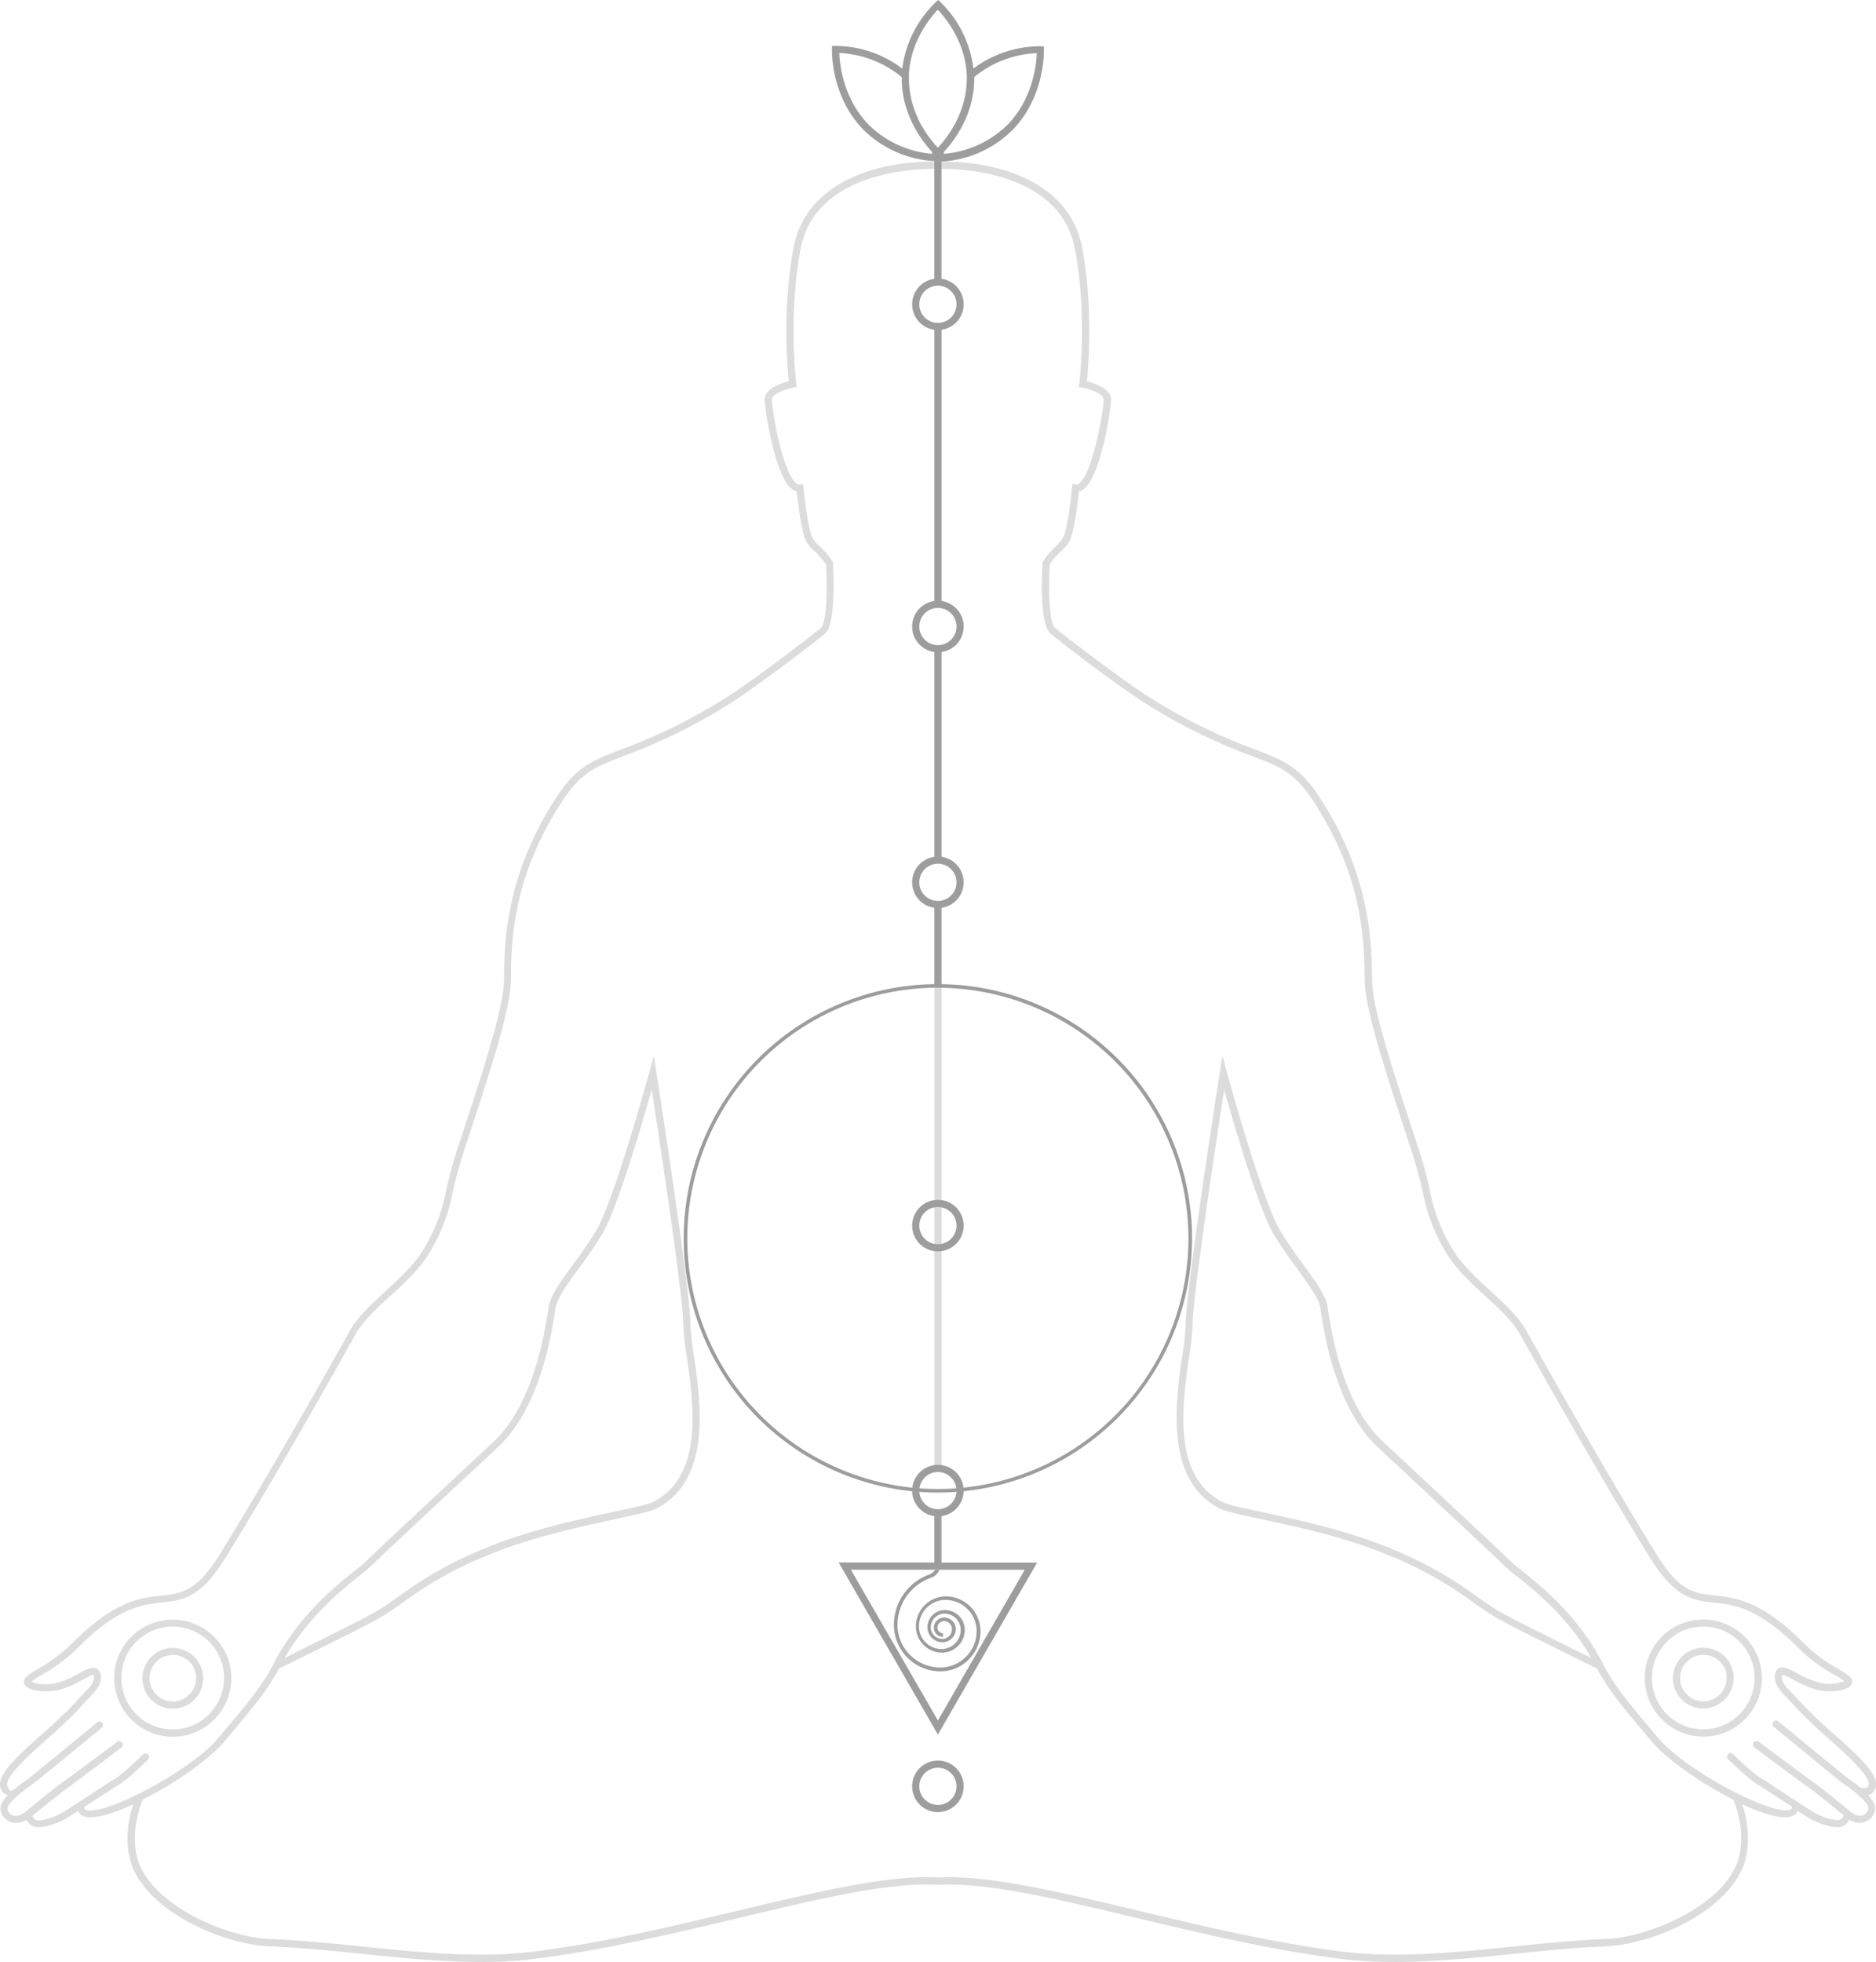 <svg id="Layer_1" data-name="Layer 1" xmlns="http://www.w3.org/2000/svg" xmlns:xlink="http://www.w3.org/1999/xlink" viewBox="0 0 524.59 548.51"><defs><style>.cls-1{fill:#a73544}.cls-1,.cls-11,.cls-2,.cls-3,.cls-4,.cls-5,.cls-6,.cls-7,.cls-8{opacity:0}.cls-2{fill:#ffed00}.cls-3{fill:#59a80f}.cls-4{fill:#ec1d44}.cls-5{fill:#3a84d2}.cls-6{fill:#b8b8b8}.cls-7{fill:url(#Безымянный_градиент)}.cls-8{fill:url(#Безымянный_градиент_2)}.cls-9{fill:#dcdcdc}.cls-10{fill:#9d9d9d}.cls-12{fill:#ecbe13}</style><radialGradient id="Безымянный_градиент" cx="476.36" cy="80.87" r="6.79" gradientTransform="matrix(1 0 0 -1 -.08 550)" gradientUnits="userSpaceOnUse"><stop offset="0" stop-color="#fed950"/><stop offset=".22" stop-color="#fff8af"/><stop offset=".27" stop-color="#ffffc5"/><stop offset=".53" stop-color="#fde0e4"/><stop offset=".96" stop-color="#f97dc0"/></radialGradient><radialGradient id="Безымянный_градиент_2" cx="48.37" cy="80.84" r="6.79" xlink:href="#Безымянный_градиент"/></defs><title>yog-llustration-chakras-new-transparent</title><g id="_1-chakra" data-name="1-chakra"><path class="cls-1" d="M59.1 454.33a5.58 5.58 0 0 0 .15 1.28 5.76 5.76 0 0 0 3.18 3.91 5.63 5.63 0 0 0 1.87.5h.53a5.65 5.65 0 0 0 1.6-.23 5.72 5.72 0 0 0 4.12-5.49 5.37 5.37 0 0 0 0-.74 5.72 5.72 0 0 0-11.39.74zm406.74 0a5.58 5.58 0 0 1-.15 1.28 5.76 5.76 0 0 1-3.18 3.91 5.63 5.63 0 0 1-1.87.5h-.53a5.65 5.65 0 0 1-1.6-.23 5.72 5.72 0 0 1-4.12-5.49 5.37 5.37 0 0 1 0-.74 5.72 5.72 0 0 1 11.39.74z" transform="translate(.01)" id="_1-chakra-2" data-name="1-chakra-2"/></g><g id="_2-chakra" data-name="2-chakra"><path class="cls-2" d="M8.74 471.44c4.08 1.83 9.66 0 16.83-3.67 1.9-1 1.61.87 1.84.74a60.92 60.92 0 0 1 6.16-3 15.37 15.37 0 0 1 18.66-11.15h.17c.51-2.7.79-6.18-.34-8.68 0 0-9.15 1.56-10.91 2-13.23 2.92-17.83 11.92-23.83 15.92-2.7 1.81-11.07 6.72-8.58 7.84zm507.46 0c-4.08 1.83-9.66 0-16.83-3.67-1.9-1-1.61.87-1.84.74a60.91 60.91 0 0 0-6.16-3 15.37 15.37 0 0 0-18.66-11.15h-.17c-.51-2.7-.79-6.18.34-8.68 0 0 9.15 1.56 10.91 2 13.25 2.91 17.83 11.91 23.83 15.91 2.7 1.82 11.07 6.73 8.58 7.85z" transform="translate(.01)" id="_2-chakra-2" data-name="2-chakra-2"/></g><g id="_3-chakra" data-name="3-chakra"><path class="cls-3" d="M5.45 508.64c3.45-3.4 10.22-7.74 12.54-9.29l.28-.2c2.56-1.76 17.33-14.25 18.83-15.75a17.38 17.38 0 0 1 2.42-1.63 15.38 15.38 0 0 1-3.11-3 14.71 14.71 0 0 1-2-3.3c-1.89 2.12-4 4.45-4.7 5.16C28.36 482 7.21 499.19 4.76 501c-7.36 5.27-.94 9.1.69 7.64zm514.04 0c-3.45-3.4-10.22-7.74-12.54-9.29l-.28-.2c-2.56-1.76-17.33-14.25-18.83-15.75a17.38 17.38 0 0 0-2.42-1.63 15.38 15.38 0 0 0 3.11-3 14.71 14.71 0 0 0 2-3.3c1.89 2.12 4 4.45 4.7 5.16 1.37 1.37 22.52 18.54 25 20.31 7.31 5.33.89 9.16-.74 7.7z" transform="translate(.01)" id="_3-chakra-2" data-name="3-chakra-2"/></g><path class="cls-3" d="M63.54 467.17a15.36 15.36 0 1 0-21.62 15.95 15 15 0 0 0 5 1.34 13.5 13.5 0 0 0 1.42.07 15.18 15.18 0 0 0 4.29-.61 15.37 15.37 0 0 0 11.08-14.75 14.82 14.82 0 0 0-.17-2zm-13.14 9.2a7.54 7.54 0 0 1-2.09.3 5.32 5.32 0 0 1-.69 0 7.22 7.22 0 0 1-2.45-.65 8.35 8.35 0 0 1-1.23-.71 7.54 7.54 0 0 1-2.94-4.42 7.21 7.21 0 0 1-.19-1.68 7.9 7.9 0 0 1 .22-1.83 7.51 7.51 0 0 1 7.28-5.67 7.66 7.66 0 0 1 1.92.25 7.49 7.49 0 0 1 5.52 6.28 7.77 7.77 0 0 1 .06 1 7.51 7.51 0 0 1-5.41 7.13zm441.13-9.24a15.36 15.36 0 1 0-21.66 16 15 15 0 0 0 5 1.34 13.5 13.5 0 0 0 1.42.07 15.18 15.18 0 0 0 4.29-.61 15.37 15.37 0 0 0 11.08-14.75 14.82 14.82 0 0 0-.13-2.05zm-13.14 9.2a7.54 7.54 0 0 1-2.09.3 5.32 5.32 0 0 1-.69 0 7.22 7.22 0 0 1-2.45-.65 8.35 8.35 0 0 1-1.23-.71 7.54 7.54 0 0 1-2.94-4.42 7.21 7.21 0 0 1-.19-1.68 7.9 7.9 0 0 1 .22-1.83 7.51 7.51 0 0 1 7.28-5.67 7.66 7.66 0 0 1 1.92.25 7.49 7.49 0 0 1 5.52 6.28 7.77 7.77 0 0 1 .06 1 7.51 7.51 0 0 1-5.41 7.13z" transform="translate(.01)" id="_3-void" data-name="3-void"/><g id="_4-chakra" data-name="4-chakra"><path class="cls-4" d="M61.92 487.1c11.24-12.1 13.91-18.37 13.91-18.37-2.93-2.78-7.7-2.93-12.14-1.44a14.43 14.43 0 0 1 .13 2A15.37 15.37 0 0 1 52.76 484a15.18 15.18 0 0 1-4.29.61 13.42 13.42 0 0 1-1.42-.07 85.25 85.25 0 0 1-20.13 17.23c-1.84 1.12-3.07 1.8-4.7 2.75-1.06.62 1.75 4.33 9.17 1.58 8.53-3.1 21.93-9.75 30.53-19zm401.08 0c-11.22-12.1-13.9-18.37-13.9-18.37 2.93-2.78 7.7-2.93 12.14-1.44a14.43 14.43 0 0 0-.13 2A15.37 15.37 0 0 0 472.18 484a15.18 15.18 0 0 0 4.29.61 13.42 13.42 0 0 0 1.42-.07A85.25 85.25 0 0 0 498 501.75c1.84 1.12 3.07 1.8 4.7 2.75 1.06.62-1.75 4.33-9.17 1.58-8.47-3.08-21.91-9.73-30.53-18.98z" transform="translate(.01)" id="_4-chakra-2" data-name="4-chakra-2"/></g><g id="_5-chakra" data-name="5-chakra"><path class="cls-5" d="M4.76 501c2.65-1.44 23.6-18.94 25-20.31.71-.71 2.81-3 4.7-5.16a14.63 14.63 0 0 1-.93-2.78 15 15 0 0 1-.39-3.44 15.39 15.39 0 0 1 .46-3.74 60.92 60.92 0 0 0-6.16 3c-1 3.57-1.48 4.88-3.67 6.76C14.79 483 4.05 494 2.24 496c-2 2.19-.5 6.6 2.52 5zm515.42 0c-2.65-1.44-23.6-18.94-25-20.31-.71-.71-2.81-3-4.7-5.16a14.63 14.63 0 0 0 .93-2.78 15 15 0 0 0 .39-3.44 15.39 15.39 0 0 0-.46-3.74 60.91 60.91 0 0 1 6.16 3c1 3.57 1.48 4.88 3.67 6.76 9 7.68 19.69 18.78 21.5 20.75 2.03 2.11.53 6.52-2.49 4.92z" transform="translate(.01)" id="_5-chakra-2" data-name="5-chakra-2"/></g><g id="_6-chakra" data-name="6-chakra"><path class="cls-6" d="M15.21 509c3.09-1.34 6.93-3.81 11.69-6.71A88 88 0 0 0 47 484.58a15.3 15.3 0 0 1-7.51-2.8 17.38 17.38 0 0 0-2.42 1.63c-1.5 1.5-16.27 14-18.83 15.75l-.28.2A67.48 67.48 0 0 0 8.57 507s-1.5 5.52 6.64 2zm494.52 0c-3.09-1.34-6.93-3.81-11.69-6.71a88 88 0 0 1-20.12-17.73 15.3 15.3 0 0 0 7.51-2.8 17.38 17.38 0 0 1 2.42 1.63c1.5 1.5 16.27 14 18.83 15.75l.28.2a67.48 67.48 0 0 1 9.43 7.68s1.53 5.5-6.66 1.98z" transform="translate(.01)" id="_6-chakra-2" data-name="6-chakra-2"/></g><g id="_7-chakra" data-name="7-chakra"><path class="cls-7" d="M469.5 469.13a6.63 6.63 0 0 0 .17 1.52 7 7 0 0 0 3.77 4.69 6.68 6.68 0 0 0 2.22.59 5.93 5.93 0 0 0 .63 0 6.71 6.71 0 0 0 1.9-.27 6.79 6.79 0 0 0 4.89-6.52 6.38 6.38 0 0 0-.06-.88 6.79 6.79 0 0 0-13.53.88z" transform="translate(.01)"/><path class="cls-8" d="M41.51 469.16a6.63 6.63 0 0 0 .17 1.52 7 7 0 0 0 3.77 4.69 6.68 6.68 0 0 0 2.22.59 5.93 5.93 0 0 0 .63 0 6.71 6.71 0 0 0 1.9-.27 6.79 6.79 0 0 0 4.89-6.52 6.38 6.38 0 0 0-.06-.88 6.79 6.79 0 0 0-13.53.88z" transform="translate(.01)"/></g><path class="cls-9" d="M261.28 275.63h2v134.94h-2z"/><path class="cls-9" d="M522.39 501.86a2.88 2.88 0 0 0 1.86-1.52c1.83-3.68-4.09-9-11.59-15.7a123.39 123.39 0 0 1-9.87-9.48c-.58-.65-1.15-1.25-1.69-1.81-1.7-1.77-2.92-3-2.82-4.57a4.64 4.64 0 0 1 .08-.53c.48-.09 2 .77 3.21 1.39a27.24 27.24 0 0 0 6.69 2.82c3.27.75 8 .34 9.29-1.32a1.63 1.63 0 0 0 .13-1.81c-.47-.84-1.7-1.58-3.75-2.81a44.15 44.15 0 0 1-9.13-6.73c-12.08-12.3-19.43-13.1-25.34-13.74-5.67-.62-9.76-1.06-16.2-11.41-13.78-22.17-33.1-56.55-36.33-62.4-2.31-4.16-6.1-7.63-10.12-11.3-4.29-3.92-8.73-8-11.46-13.08a48.31 48.31 0 0 1-5.43-14.62c-.5-2.19-1.07-4.67-2-8-.8-2.75-2.13-6.81-3.68-11.51-4.44-13.5-10.51-32-10.58-39.64-.11-10.16-.31-29.07-14.54-51-5.72-8.8-10.17-10.51-18.26-13.6a156.29 156.29 0 0 1-28.14-13.73c-7.52-4.55-24.78-17.76-27.72-20.23-1.67-1.41-1.87-11.13-1.48-17.73a20 20 0 0 1 3.12-3.63 11.28 11.28 0 0 0 2.54-3.1c1.3-3 2.23-11 2.51-13.69a3.71 3.71 0 0 0 1.63-.89c4.73-4.21 7.42-22.69 7.34-24.9-.09-3-4.68-4.48-6.74-5 .42-4 1.82-20.52-1.31-37.27-3.3-17.78-22.18-24.12-38.74-24.12h-3.24c-16.57 0-35.45 6.34-38.76 24.12-3.13 16.75-1.73 33.28-1.31 37.27-2.06.51-6.64 2-6.74 5-.07 2.22 2.62 20.69 7.34 24.91a3.72 3.72 0 0 0 1.63.9c.28 2.67 1.21 10.74 2.51 13.69a11.28 11.28 0 0 0 2.57 3.11 20.06 20.06 0 0 1 3.12 3.63c.39 6.6.18 16.32-1.48 17.73-2.89 2.45-20.14 15.67-27.67 20.23a156.21 156.21 0 0 1-28.14 13.73c-8.09 3.09-12.55 4.79-18.26 13.6-14.22 21.88-14.44 40.82-14.52 51.06-.07 7.58-6.15 26.06-10.58 39.56-1.54 4.7-2.88 8.76-3.68 11.52-1 3.33-1.53 5.81-2 8a48.3 48.3 0 0 1-5.42 14.62c-2.72 5.12-7.16 9.12-11.45 13.12-4 3.67-7.81 7.13-10.12 11.3-3.23 5.86-22.56 40.26-36.33 62.4-6.42 10.3-10.55 10.75-16.22 11.37-5.91.64-13.26 1.44-25.34 13.74a44.15 44.15 0 0 1-9.13 6.73c-2 1.23-3.29 2-3.75 2.81a1.62 1.62 0 0 0 .1 1.81c1.25 1.66 6 2.07 9.29 1.32a27.24 27.24 0 0 0 6.71-2.82c1.18-.63 2.79-1.52 3.17-1.43a1.22 1.22 0 0 1 .12.57c.1 1.51-1.12 2.79-2.82 4.57-.54.56-1.11 1.16-1.69 1.81a123.4 123.4 0 0 1-9.87 9.48c-7.5 6.71-13.42 12-11.59 15.7a2.88 2.88 0 0 0 1.86 1.52 8.74 8.74 0 0 0-1.9 2.68 3.8 3.8 0 0 0 1.63 4.23 4.39 4.39 0 0 0 2.58.83 5.73 5.73 0 0 0 2.88-.86 4 4 0 0 0 1.73 1.74 3.73 3.73 0 0 0 1.67.33c2.68 0 6.45-1.73 7.25-2.17.48-.26 1.93-1.19 3.78-2.39a2.74 2.74 0 0 0 1.46 1.45 5.22 5.22 0 0 0 2 .34c2.87 0 7.23-1.43 12-3.64-1.08 3.25-2.48 9.22-.92 15.32 3.58 14.12 25.58 23.88 39.12 24.39 8.28.32 17.09 1.22 25.61 2.09 11.09 1.13 22.44 2.29 33.39 2.29a118.93 118.93 0 0 0 14.39-.8c19.63-2.41 39.94-7.26 57.86-11.54 22.41-5.35 41.77-10 55.5-9.24 13.74-.74 33.09 3.89 55.5 9.24 17.92 4.28 38.23 9.13 57.87 11.54a118.91 118.91 0 0 0 14.39.8c10.94 0 22.3-1.16 33.39-2.29 8.52-.87 17.33-1.77 25.61-2.09 13.55-.52 35.53-10.27 39.12-24.39 1.55-6.1.15-12.08-.92-15.32 4.79 2.21 9.14 3.64 12 3.64a5.25 5.25 0 0 0 2-.34 2.74 2.74 0 0 0 1.49-1.46c1.85 1.2 3.3 2.12 3.77 2.39.8.44 4.57 2.17 7.25 2.17a3.71 3.71 0 0 0 1.67-.33 4 4 0 0 0 1.72-1.74 5.73 5.73 0 0 0 2.88.86 4.39 4.39 0 0 0 2.58-.83 3.8 3.8 0 0 0 1.63-4.23 8.75 8.75 0 0 0-1.77-2.69zm-.88 5.28c-1.12.8-2.63.54-4.14-.71-.3-.25-7.49-6.24-10.34-8.23-2.27-1.59-15.13-11.19-15.26-11.28a1 1 0 0 0-1.2 1.6c.53.4 13 9.71 15.31 11.32s8 6.29 9.69 7.71a2.22 2.22 0 0 1-1 1.16c-1.08.54-5.09-.72-7-1.81-.77-.43-4.76-3-8.28-5.33-3.25-2.12-6.06-4-6.67-4.3-2.44-1.38-8-6.84-8-6.89a1 1 0 1 0-1.4 1.43c.24.23 5.8 5.7 8.47 7.21.55.31 3.61 2.3 6.56 4.23l2.85 1.86a.74.74 0 0 1-.48.78c-4.71 2-29.81-11-37.53-20.69-.74-.92-1.69-2-2.77-3.33-3.81-4.51-9-10.68-11.75-16.08-7-14-18.09-22.75-23.4-27a36 36 0 0 1-2.83-2.37c-2-2-12.33-11.64-22.29-20.94-4.8-4.48-9.57-8.92-13.41-12.52-5.33-4.91-12.23-15.36-15.33-37.14v-.14c-.49-3.39-3.46-7.46-6.9-12.17a116.18 116.18 0 0 1-6.61-9.75c-5.07-8.7-14.67-43.78-14.76-44.13l-1.23-4.51-.72 4.62c-.39 2.5-9.57 61.3-9.57 70.92a69.2 69.2 0 0 1-.92 8.29c-1.88 13-5 34.76 10.37 42.73 1.67.87 5.84 1.76 11.61 3 9.42 2 23.67 5.08 35.63 10.08a107.08 107.08 0 0 1 23.44 13c2.16 1.53 4.2 3 6.47 4.32 3.67 2.18 14.71 7.61 22.78 11.58l5.8 2.87v.1c2.83 5.61 8.14 11.88 12 16.46 1.06 1.26 2 2.38 2.74 3.29 4.17 5.22 14.13 12.13 23.23 16.73.71 1.7 3.42 8.91 1.59 16.09-3.32 13-24.62 22.41-37.26 22.89-8.34.32-17.19 1.22-25.74 2.09-16 1.63-32.44 3.31-47.33 1.49-19.52-2.39-39.78-7.23-57.64-11.5-22.54-5.38-42-10-56-9.3-14-.72-33.48 3.92-56 9.3-17.87 4.27-38.12 9.11-57.64 11.5-14.9 1.82-31.39.13-47.33-1.49-8.55-.87-17.39-1.77-25.74-2.09-12.66-.48-33.94-9.85-37.26-22.89-1.82-7.16.88-14.39 1.59-16.09 9.1-4.59 19.06-11.5 23.23-16.72.73-.91 1.67-2 2.74-3.29 3.87-4.58 9.17-10.86 12-16.46l.05-.1 5.79-2.86c8.07-4 19.12-9.41 22.79-11.59 2.27-1.35 4.31-2.79 6.46-4.32a107 107 0 0 1 23.44-13c12-5 26.21-8 35.63-10.08 5.77-1.24 9.94-2.13 11.61-3 15.41-8 12.27-29.69 10.37-42.69a69.28 69.28 0 0 1-.92-8.29c0-9.63-9.18-68.42-9.57-70.92l-.72-4.62-1.23 4.51c-.1.35-9.69 35.43-14.76 44.13a116 116 0 0 1-6.61 9.75c-3.44 4.71-6.41 8.77-6.9 12.17v.14c-3.1 21.78-10 32.23-15.28 37.16-3.83 3.58-8.58 8-13.36 12.48-10 9.32-20.32 19-22.34 21-.54.54-1.55 1.35-2.84 2.37-5.31 4.23-16.35 13-23.4 27-2.73 5.4-7.94 11.57-11.75 16.07-1.08 1.28-2 2.41-2.77 3.33C53.84 495 28.74 507.94 24 506a.74.74 0 0 1-.48-.78l2.85-1.86c3-1.93 6-3.92 6.56-4.23 2.67-1.51 8.24-7 8.47-7.21a1 1 0 1 0-1.4-1.43c-.06.06-5.61 5.52-8 6.89-.61.34-3.42 2.18-6.67 4.3-3.52 2.3-7.52 4.9-8.29 5.33-2 1.08-6 2.35-7 1.81a2.24 2.24 0 0 1-1-1.16c1.71-1.41 7.33-6 9.69-7.7s14.69-11 15.22-11.38a1 1 0 0 0-1.19-1.61c-.13.1-13 9.7-15.26 11.28-2.85 2-10 8-10.34 8.23-1.51 1.25-3 1.51-4.14.71a1.91 1.91 0 0 1-.92-1.9c.65-1.71 4.39-4.71 6.6-6.19 1.3-.88 17.9-14.57 19.79-16.1a1 1 0 0 0-1.27-1.54c-7.39 6.1-18.7 15.39-19.59 16-.31.21-1.77 1.21-3.33 2.51s-1.73.49-2.19-.43c-1.19-2.39 5.61-8.54 11.08-13.38a124.84 124.84 0 0 0 10-9.65 59.4 59.4 0 0 1 1.63-1.75c1.9-2 3.54-3.69 3.37-6.09a2.45 2.45 0 0 0-1.11-2.15c-1.25-.69-2.88.18-5.12 1.39a25.7 25.7 0 0 1-6.19 2.63c-3 .69-6.16.12-7-.42a24 24 0 0 1 2.85-1.86 45.88 45.88 0 0 0 9.53-7C32.73 449.4 39.39 448.67 45.26 448s10.74-1.14 17.66-12.31c13.79-22.18 33.15-56.63 36.38-62.49 2.15-3.88 5.83-7.23 9.72-10.79 4.42-4 9-8.21 11.88-13.61a49.93 49.93 0 0 0 5.6-15.11c.5-2.17 1.06-4.62 2-7.89.79-2.72 2.12-6.77 3.66-11.45 4.48-13.62 10.61-32.27 10.68-40.24.11-10.65.3-28.49 14.22-49.91 5.36-8.26 9.35-9.78 17.3-12.82a158 158 0 0 0 28.46-13.89c7.61-4.6 25-17.94 27.93-20.41s2.35-16.8 2.17-19.62v-.24l-.12-.21a20.71 20.71 0 0 0-3.56-4.24 10.48 10.48 0 0 1-2.12-2.49c-1.41-3.19-2.43-13.82-2.44-13.93l-.1-1.05-1 .16a1.32 1.32 0 0 1-1.06-.45c-3.87-3.45-6.76-20.89-6.68-23.35 0-1.47 3.62-2.83 6-3.29l.93-.18-.12-.93c0-.19-2.33-18.72 1.19-37.56 4-21.4 31.35-22.48 36.8-22.48h3.16c5.45 0 32.81 1.08 36.8 22.48 3.52 18.82 1.22 37.37 1.19 37.56l-.12.94.93.17c2.4.45 6 1.81 6 3.29.08 2.46-2.8 19.9-6.68 23.35-.58.52-.94.47-1.06.45l-1-.16-.1 1.05c0 .11-1 10.74-2.44 13.93a10.48 10.48 0 0 1-2.12 2.48 20.73 20.73 0 0 0-3.56 4.24l-.12.21v.24c-.17 2.82-.89 17 2.17 19.62s20.17 15.72 27.93 20.41a158 158 0 0 0 28.46 13.89c8 3 11.94 4.56 17.3 12.82 13.92 21.42 14.11 39.25 14.22 50 .08 7.89 6.21 26.55 10.68 40.17 1.54 4.68 2.87 8.72 3.66 11.44.94 3.27 1.51 5.73 2 7.89a49.92 49.92 0 0 0 5.6 15.11c2.89 5.41 7.46 9.58 11.88 13.61 3.89 3.56 7.57 6.91 9.72 10.79 3.24 5.86 22.58 40.29 36.38 62.49 7 11.17 11.92 11.72 17.68 12.34s12.55 1.37 24.13 13.15a45.88 45.88 0 0 0 9.53 7 24 24 0 0 1 2.86 1.82 11.89 11.89 0 0 1-7 .42 25.69 25.69 0 0 1-6.19-2.63c-2.25-1.21-3.87-2.08-5.12-1.39a2.45 2.45 0 0 0-1.11 2.15c-.16 2.4 1.48 4.11 3.37 6.09a59.4 59.4 0 0 1 1.63 1.75 125 125 0 0 0 10 9.65c5.47 4.9 12.29 11 11.13 13.31-.46.92-2.17.44-2.18.43a38.45 38.45 0 0 0-3.34-2.51c-.89-.6-12.2-9.89-19.59-16a1 1 0 0 0-1.37 1.46l.1.08c1.89 1.56 18.49 15.26 19.75 16.1 2.21 1.48 6 4.47 6.6 6.19a1.91 1.91 0 0 1-.9 2zM445 463.53l-3.27-1.6c-8-4-19-9.37-22.64-11.51-2.2-1.31-4.21-2.73-6.34-4.24a108.75 108.75 0 0 0-23.81-13.25c-12.13-5.07-26.49-8.15-36-10.19-5.41-1.16-9.68-2.08-11.11-2.82-14.14-7.31-11.24-27.38-9.31-40.66a70 70 0 0 0 .94-8.58c0-7.93 6.63-51.66 8.84-66 2.79 9.87 9.58 33 13.72 40.15a117.37 117.37 0 0 0 6.73 9.92c3.28 4.49 6.12 8.37 6.53 11.27v.14c3.19 22.36 10.4 33.19 15.89 38.34 3.84 3.6 8.61 8 13.41 12.52 10 9.28 20.25 18.88 22.24 20.89.62.62 1.62 1.42 3 2.52 5.12 4 14.39 11.38 21.17 23.1zm-365.43 0c6.78-11.71 16-19.06 21.15-23.17 1.38-1.1 2.38-1.9 3-2.52 2-2 12.31-11.62 22.29-20.93 4.78-4.46 9.53-8.89 13.36-12.48 5.49-5.15 12.71-16 15.89-38.34v-.14c.41-2.9 3.25-6.78 6.53-11.27a117.38 117.38 0 0 0 6.73-9.92c4.14-7.11 10.93-30.28 13.72-40.15 2.21 14.37 8.84 58.11 8.84 66a70 70 0 0 0 .94 8.58c1.92 13.28 4.83 33.35-9.31 40.66-1.43.74-5.71 1.66-11.11 2.82-9.5 2-23.85 5.12-36 10.19a108.8 108.8 0 0 0-23.83 13.26c-2.13 1.5-4.14 2.92-6.33 4.24-3.6 2.14-14.61 7.56-22.65 11.52z" transform="translate(.01)"/><path class="cls-10" d="M262.26 417.27a71.07 71.07 0 1 1 71.06-71.08 71.15 71.15 0 0 1-71.06 71.08zm0-141.14a70.07 70.07 0 1 0 70.06 70.08 70.15 70.15 0 0 0-70.06-70.06z" transform="translate(.01)"/><path class="cls-10" d="M263.26 436.85v-13.92h-2v13.89H234.5l27.76 48.11L290 436.85zm-25.33 2h48.62L262.26 481z" transform="translate(.01)"/><path class="cls-10" d="M274.16 456A11.22 11.22 0 0 1 263 467.25h-.05a13 13 0 0 1-13-13 15 15 0 0 1 9.43-13.9 3.7 3.7 0 0 0 2.09-1.5h1.23a4 4 0 0 1-2.36 2.25 14 14 0 0 0-9.39 13.09 12 12 0 0 0 12 12A10.22 10.22 0 0 0 273.09 456a8.72 8.72 0 0 0-8.71-8.71 7.43 7.43 0 0 0-7.42 7.42 6.33 6.33 0 0 0 6.31 6.31 5.36 5.36 0 0 0 5.36-5.36 4.54 4.54 0 0 0-4.54-4.54 3.86 3.86 0 0 0-3.83 3.83 3.23 3.23 0 0 0 3.23 3.23 2.69 2.69 0 0 0 1.91-.8 2.74 2.74 0 0 0 .79-1.9 2.26 2.26 0 0 0-2.19-2.28 1.87 1.87 0 0 0-1.87 1.87 1.54 1.54 0 0 0 1.54 1.54v1a2.54 2.54 0 0 1-2.54-2.54 2.87 2.87 0 0 1 2.87-2.87 3.27 3.27 0 0 1 3.26 3.22 3.72 3.72 0 0 1-1.09 2.61 3.68 3.68 0 0 1-2.61 1.09 4.23 4.23 0 0 1-4.23-4.23 4.84 4.84 0 0 1 4.84-4.77h.06a5.54 5.54 0 0 1 5.54 5.54 6.36 6.36 0 0 1-6.36 6.36 7.33 7.33 0 0 1-7.31-7.31 8.43 8.43 0 0 1 8.42-8.42 9.73 9.73 0 0 1 9.64 9.71z" transform="translate(.01)"/><path class="cls-10" d="M261.28 91.27h2v77.68h-2zm0 90.26h2v58.93h-2zm0 71.34h2v22.77h-2z"/><path class="cls-10" d="M260.6 45h.66v33.79h2V45.13h.66a30.57 30.57 0 0 0 19.3-8.89c9-9.35 8.69-21.84 8.67-22.37v-.93h-1a31.18 31.18 0 0 0-18.7 6.22A31.41 31.41 0 0 0 263 .6l-.67-.6-.67.6a31.39 31.39 0 0 0-9.38 18.57 31.08 31.08 0 0 0-18.71-6.33h-.93v.93c0 .53-.37 13 8.66 22.37A30.62 30.62 0 0 0 260.6 45zm11.78-23.44a29.59 29.59 0 0 1 17.54-6.71c-.12 3.06-1.06 12.66-8.1 19.93a28.52 28.52 0 0 1-17.9 8.22v-.52c2.35-2.49 8.5-10 8.5-20.48a2.3 2.3 0 0 1 0-.39zm-18.23-.38v-.46c.48-9.26 6.12-15.94 8.08-18 2 2.09 7.78 8.94 8.1 18.45V22c0 9.88-5.93 17-8 19.21l-.08.08-.22-.23-.24-.26a31.46 31.46 0 0 1-3.36-4.47c-.33-.52-.65-1.07-1-1.66q-.33-.61-.64-1.26v-.11c-.07-.14-.13-.3-.2-.45a26.18 26.18 0 0 1-1.27-3.31 21.57 21.57 0 0 1-.6-2.24 4.54 4.54 0 0 0-.13-.72 24.75 24.75 0 0 1-.44-4.59 4.68 4.68 0 0 1 .05-.82zm-2 .39V22a27.85 27.85 0 0 0 2.24 10.83 33.26 33.26 0 0 0 6.25 9.65V43a28.56 28.56 0 0 1-17.87-8.26c-7-7.28-8-16.88-8.09-19.93a29.49 29.49 0 0 1 17.46 6.75zm10.11 485.03a7.2 7.2 0 1 1 7.2-7.2 7.2 7.2 0 0 1-7.2 7.2zm0-12.4a5.2 5.2 0 1 0 5.2 5.2 5.2 5.2 0 0 0-5.2-5.2zm0-70.27a7.2 7.2 0 1 1 7.2-7.2 7.2 7.2 0 0 1-7.2 7.2zm0-12.4a5.2 5.2 0 1 0 5.2 5.2 5.2 5.2 0 0 0-5.2-5.2zm0-61.69a7.2 7.2 0 1 1 7.2-7.2 7.2 7.2 0 0 1-7.2 7.2zm0-12.4a5.2 5.2 0 1 0 5.2 5.2 5.2 5.2 0 0 0-5.2-5.2zm0-83.57a7.2 7.2 0 1 1 7.2-7.2 7.2 7.2 0 0 1-7.2 7.2zm0-12.4a5.2 5.2 0 1 0 5.2 5.2 5.2 5.2 0 0 0-5.2-5.2zm0-59.11a7.2 7.2 0 1 1 7.2-7.2 7.2 7.2 0 0 1-7.2 7.2zm0-12.4a5.2 5.2 0 1 0 5.2 5.2 5.2 5.2 0 0 0-5.2-5.2z" transform="translate(.01)"/><path class="cls-10" d="M262.26 92.27a7.2 7.2 0 1 1 7.2-7.2 7.2 7.2 0 0 1-7.2 7.2zm0-12.4a5.2 5.2 0 1 0 5.2 5.2 5.2 5.2 0 0 0-5.2-5.2z" transform="translate(.01)"/><path class="cls-9" d="M52.46 453.33a16.55 16.55 0 0 0-4.18-.54 16.35 16.35 0 0 0-16.36 16.34 15.91 15.91 0 0 0 .42 3.66 15.47 15.47 0 0 0 1 3 15.67 15.67 0 0 0 2.12 3.52 16.32 16.32 0 0 0 6 4.72 16 16 0 0 0 5.33 1.43 14.28 14.28 0 0 0 1.53.08 16.23 16.23 0 0 0 4.57-.65 16.43 16.43 0 0 0 11.79-15.69 15.47 15.47 0 0 0-.14-2.11 16.47 16.47 0 0 0-12.08-13.76zm-.2 29.6a14.23 14.23 0 0 1-4 .57 12.35 12.35 0 0 1-1.33-.07 14.08 14.08 0 0 1-4.68-1.25A14.34 14.34 0 0 1 37 478a13.71 13.71 0 0 1-1.85-3.1 13.54 13.54 0 0 1-.87-2.6 13.94 13.94 0 0 1-.36-3.21 14.36 14.36 0 0 1 28.6-1.84 13.53 13.53 0 0 1 .12 1.84 14.42 14.42 0 0 1-10.38 13.84z" transform="translate(.01)"/><path class="cls-9" d="M48.31 477.67a7.47 7.47 0 0 1-.8 0 8.49 8.49 0 0 1-5.87-3.19 8.22 8.22 0 0 1-1.1-1.83 8.13 8.13 0 0 1-.51-1.54 8.25 8.25 0 0 1-.22-1.9 8.5 8.5 0 0 1 16.93-1.09 8 8 0 0 1 .07 1.09 8.54 8.54 0 0 1-6.13 8.16 8.43 8.43 0 0 1-2.37.3zm0-15a6.5 6.5 0 0 0-6.5 6.5 6.29 6.29 0 0 0 .16 1.45 6.51 6.51 0 0 0 3.61 4.45 6.36 6.36 0 0 0 2.12.57 6.06 6.06 0 0 0 2.42-.23 6.53 6.53 0 0 0 4.69-6.24 6 6 0 0 0 0-.83 6.49 6.49 0 0 0-6.45-5.67zm432.14-9.37a16.55 16.55 0 0 0-4.18-.54 16.35 16.35 0 0 0-16.35 16.34 15.91 15.91 0 0 0 .42 3.66 15.47 15.47 0 0 0 1 3 15.67 15.67 0 0 0 2.12 3.52 16.32 16.32 0 0 0 6 4.72 16 16 0 0 0 5.33 1.43 14.28 14.28 0 0 0 1.53.08 16.23 16.23 0 0 0 4.57-.65 16.43 16.43 0 0 0 11.78-15.69 15.47 15.47 0 0 0-.14-2.11 16.47 16.47 0 0 0-12.08-13.76zm-.2 29.6a14.23 14.23 0 0 1-4 .57 12.35 12.35 0 0 1-1.33-.07 14.08 14.08 0 0 1-4.68-1.25A14.34 14.34 0 0 1 465 478a13.71 13.71 0 0 1-1.85-3.1 13.54 13.54 0 0 1-.87-2.6 13.94 13.94 0 0 1-.36-3.21 14.36 14.36 0 0 1 28.6-1.84 13.53 13.53 0 0 1 .12 1.84 14.42 14.42 0 0 1-10.39 13.81z" transform="translate(.01)"/><path class="cls-9" d="M476.3 477.63a7.47 7.47 0 0 1-.8 0 8.49 8.49 0 0 1-5.87-3.19 8.22 8.22 0 0 1-1.1-1.83 8.13 8.13 0 0 1-.51-1.54 8.25 8.25 0 0 1-.22-1.9 8.5 8.5 0 0 1 16.92-1.17 8 8 0 0 1 .07 1.09 8.54 8.54 0 0 1-6.13 8.16 8.43 8.43 0 0 1-2.36.38zm0-15a6.5 6.5 0 0 0-6.5 6.5 6.29 6.29 0 0 0 .16 1.45 6.51 6.51 0 0 0 3.61 4.45 6.36 6.36 0 0 0 2.12.57 6.06 6.06 0 0 0 2.42-.23 6.53 6.53 0 0 0 4.69-6.24 6 6 0 0 0 0-.83 6.49 6.49 0 0 0-6.45-5.67z" transform="translate(.01)"/><g id="kundalini" class="cls-11"><path class="cls-12" d="M274.16 456A11.22 11.22 0 0 1 263 467.25h-.05a13 13 0 0 1-13-13 15 15 0 0 1 9.43-13.9 3.7 3.7 0 0 0 2.09-1.5h1.23a4 4 0 0 1-2.36 2.25 14 14 0 0 0-9.39 13.09 12 12 0 0 0 12 12A10.22 10.22 0 0 0 273.09 456a8.72 8.72 0 0 0-8.71-8.71 7.43 7.43 0 0 0-7.42 7.42 6.33 6.33 0 0 0 6.31 6.31 5.36 5.36 0 0 0 5.36-5.36 4.54 4.54 0 0 0-4.54-4.54 3.86 3.86 0 0 0-3.83 3.83 3.23 3.23 0 0 0 3.23 3.23 2.69 2.69 0 0 0 1.91-.8 2.74 2.74 0 0 0 .79-1.9 2.26 2.26 0 0 0-2.19-2.28 1.87 1.87 0 0 0-1.87 1.87 1.54 1.54 0 0 0 1.54 1.54v1a2.54 2.54 0 0 1-2.54-2.54 2.87 2.87 0 0 1 2.87-2.87 3.27 3.27 0 0 1 3.26 3.22 3.72 3.72 0 0 1-1.09 2.61 3.68 3.68 0 0 1-2.61 1.09 4.23 4.23 0 0 1-4.23-4.23 4.84 4.84 0 0 1 4.84-4.77h.06a5.54 5.54 0 0 1 5.54 5.54 6.36 6.36 0 0 1-6.36 6.36 7.33 7.33 0 0 1-7.31-7.31 8.43 8.43 0 0 1 8.42-8.42 9.73 9.73 0 0 1 9.64 9.71z" transform="translate(.01)"/></g></svg>